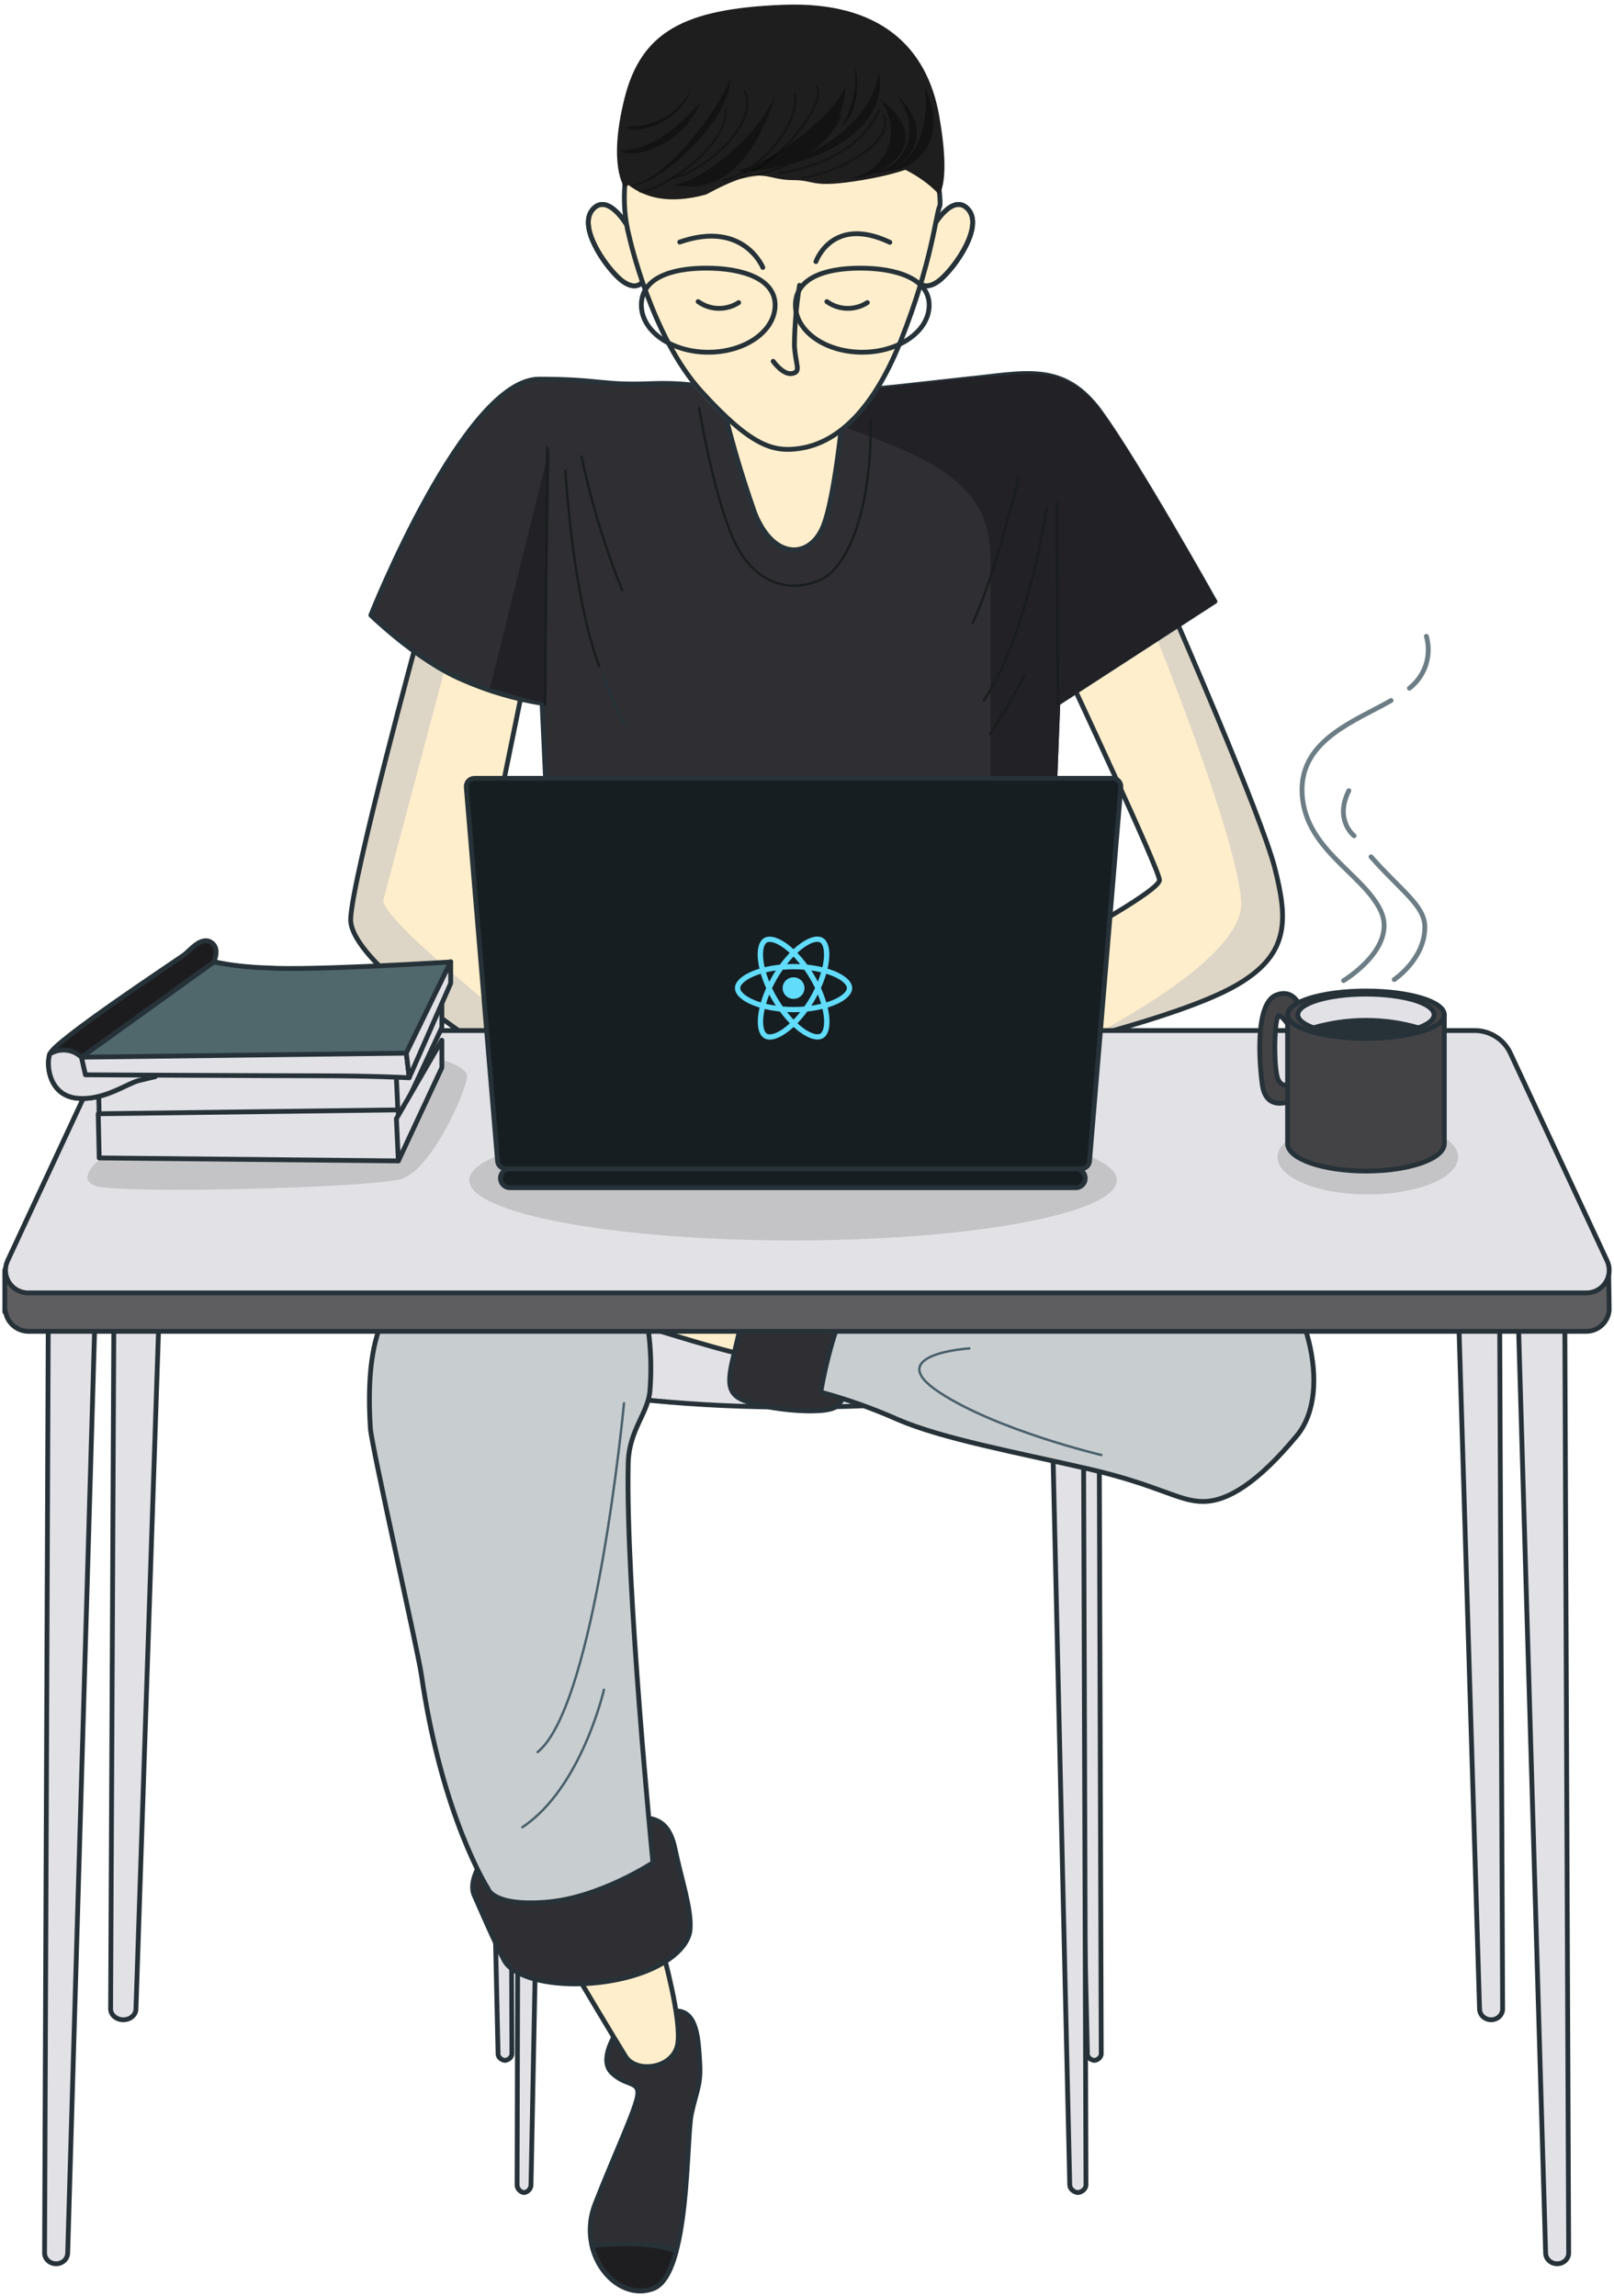 <svg width="336" height="478" viewBox="0 0 336 478" fill="none" xmlns="http://www.w3.org/2000/svg">
<path d="M222.598 141.047C222.598 141.047 241.376 181.126 241.376 183.242C241.376 185.358 224.714 194.421 221.54 196.325C219.078 197.727 216.541 198.993 213.94 200.116L215.845 218.683C215.845 218.683 244.533 212.141 256.558 205.6C268.583 199.058 268.16 191.67 265.374 180.703C262.588 169.735 244.057 127.347 244.057 127.347L222.598 141.047Z" fill="#FFEECC"/>
<g style="mix-blend-mode:multiply" opacity="0.5">
<path d="M256.505 205.6C268.53 199.058 268.107 191.67 265.321 180.703C262.535 169.735 244.004 127.347 244.004 127.347L241.006 129.251L240.054 131.014C240.054 131.014 257.351 173.473 258.392 187.614C259.097 197.118 239.966 208.967 227.323 215.738C236.704 213.252 249.47 209.426 256.505 205.6Z" fill="#BBBBBF"/>
</g>
<path d="M222.598 141.047C222.598 141.047 241.376 181.126 241.376 183.242C241.376 185.358 224.714 194.421 221.54 196.325C219.078 197.727 216.541 198.993 213.94 200.116L215.845 218.683C215.845 218.683 244.533 212.141 256.558 205.6C268.583 199.058 268.16 191.67 265.374 180.703C262.588 169.735 244.057 127.347 244.057 127.347L222.598 141.047Z" stroke="#263238" stroke-linecap="round" stroke-linejoin="round"/>
<path d="M87.11 132.196C87.11 132.196 73.41 182.395 73.004 191.264C72.599 200.134 100.211 217.625 101.216 218.683C102.221 219.741 99.647 188.179 99.647 188.179L109.01 142.334L87.11 132.196Z" fill="#FFEECC"/>
<g style="mix-blend-mode:multiply" opacity="0.5">
<path d="M93.388 136.304L93.088 134.946L87.11 132.196C87.11 132.196 73.41 182.395 73.004 191.264C72.599 200.134 100.211 217.625 101.216 218.683C101.622 219.106 101.463 214.381 101.128 208.544C92.911 201.579 81.115 191.776 79.74 187.65" fill="#BBBBBF"/>
</g>
<path d="M87.11 132.196C87.11 132.196 73.41 182.395 73.004 191.264C72.599 200.134 100.211 217.625 101.216 218.683C102.221 219.741 99.647 188.179 99.647 188.179L109.01 142.334L87.11 132.196Z" stroke="#263238" stroke-linecap="round" stroke-linejoin="round"/>
<path d="M151.451 81.767C151.451 81.767 145.815 79.457 135.5 79.88C125.185 80.303 125.038 78.946 112.219 78.946C96.685 78.946 77.201 128.087 77.201 128.087C77.201 128.087 86.899 137.591 96.403 141.594C101.66 143.897 107.188 145.526 112.854 146.443L114.335 178.728H218.966L220.217 146.443L252.926 125.231C252.926 125.231 236.88 96.543 229.087 85.787C221.293 75.031 213 77.826 201 78.946C201 78.946 201.184 78.946 187 80.5C180 81.267 172.605 81.707 167.056 79.88C167.056 79.88 160.32 74.273 151.451 81.767Z" fill="#2F2F33" stroke="#263238" stroke-linecap="round" stroke-linejoin="round"/>
<path fill-rule="evenodd" clip-rule="evenodd" d="M113.5 146.5L114.453 93L102 143.3L113.5 146.5Z" fill="#212126"/>
<path fill-rule="evenodd" clip-rule="evenodd" d="M206.192 178.862V116C206.192 100.05 192.708 95.107 174.722 88.514C168.465 86.22 161.662 83.727 154.692 80.5L154 80.363C161.833 75.258 167.547 80.015 167.547 80.015C173.097 81.842 180 81.25 186 80.5C194 79.5 204 78.5 204 78.5C205.453 78.424 206.878 78.292 208.277 78.164C216.023 77.451 222.977 76.811 229.578 85.922C237.371 96.677 253.417 125.365 253.417 125.365L220.709 146.577L219.457 178.862H206.192Z" fill="#212126"/>
<path d="M113.912 93.158L113.489 146.743" stroke="#1A1D1E" stroke-width="0.5" stroke-linecap="round" stroke-linejoin="round"/>
<path d="M117.703 98.024C117.703 98.024 119.184 124.173 124.756 138.737" stroke="#1A1D1E" stroke-width="0.5" stroke-linecap="round" stroke-linejoin="round"/>
<path d="M125.725 140.836C126.929 144.39 128.408 147.845 130.151 151.168" stroke="#263238" stroke-width="0.5" stroke-linecap="round" stroke-linejoin="round"/>
<path d="M121.07 95.062C123.072 104.57 125.898 113.886 129.516 122.903" stroke="#1A1D1E" stroke-width="0.5" stroke-linecap="round" stroke-linejoin="round"/>
<path d="M212.019 99.699C212.019 99.699 206.958 120.382 202.515 129.674" stroke="#1A1D1E" stroke-width="0.5" stroke-linecap="round" stroke-linejoin="round"/>
<path d="M220.217 146.531L220.006 104.76" stroke="#1A1D1E" stroke-width="0.5" stroke-linecap="round" stroke-linejoin="round"/>
<path d="M217.908 105.606C217.908 105.606 214.099 132.055 204.824 145.896" stroke="#1A1D1E" stroke-width="0.5" stroke-linecap="round" stroke-linejoin="round"/>
<path d="M213.27 140.624C213.27 140.624 209.039 148.647 206.094 152.861" stroke="#1A1D1E" stroke-width="0.5" stroke-linecap="round" stroke-linejoin="round"/>
<path d="M145.544 84.941C145.544 84.941 148.506 103.085 152.721 112.359C156.935 121.634 164.323 123.538 170.653 120.805C176.983 118.072 181.62 104.548 181.232 87.304" stroke="#1A1D1E" stroke-width="0.5" stroke-linecap="round" stroke-linejoin="round"/>
<path d="M130.574 46.961C130.574 46.961 126.554 40.014 123.398 43.593C120.242 47.172 125.937 55.407 129.093 58.14C132.249 60.873 134.577 59.197 134.383 56.253C134.189 53.308 130.574 46.961 130.574 46.961Z" fill="#FFEECC" stroke="#263238" stroke-linecap="round" stroke-linejoin="round"/>
<path d="M130.574 46.961C130.574 46.961 126.554 40.014 123.398 43.593C120.242 47.172 125.937 55.407 129.093 58.14C132.249 60.873 134.577 59.197 134.383 56.253C134.189 53.308 130.574 46.961 130.574 46.961Z" stroke="#263238" stroke-linecap="round" stroke-linejoin="round"/>
<path d="M194.386 46.961C194.386 46.961 198.389 40.014 201.562 43.593C204.736 47.172 199.023 55.407 195.867 58.14C192.711 60.873 190.366 59.197 190.577 56.253C190.789 53.308 194.386 46.961 194.386 46.961Z" fill="#FFEECC" stroke="#263238" stroke-linecap="round" stroke-linejoin="round"/>
<path d="M194.386 46.961C194.386 46.961 198.389 40.014 201.562 43.593C204.736 47.172 199.023 55.407 195.867 58.14C192.711 60.873 190.366 59.197 190.577 56.253C190.789 53.308 194.386 46.961 194.386 46.961Z" stroke="#263238" stroke-linecap="round" stroke-linejoin="round"/>
<path d="M149.547 80.303C151.538 89.307 154.076 98.181 157.146 106.876C160.955 116.362 168.114 116.362 171.076 110.243C174.038 104.125 175.925 81.326 175.925 81.326C175.925 81.326 156.088 84.094 149.547 80.303Z" fill="#FFEECC" stroke="#263238" stroke-linecap="round" stroke-linejoin="round"/>
<path d="M130.997 49.288C130.997 49.288 135.423 70.592 145.809 82C156.194 93.408 160.973 94.198 166.492 93.369C172.01 92.54 180.401 89.553 187 70.5C195.217 55.583 194.915 44.087 195.603 43.029C196.29 41.971 193.839 20.882 182.096 11.802C170.353 2.721 157.199 -1.264 145.809 8.645C134.418 18.555 127.189 34.724 130.997 49.288Z" fill="#FFEECC"/>
<path d="M130.997 49.288C130.997 49.288 135.615 70.092 146 81.5C156.385 92.908 160.973 94.198 166.492 93.369C172.01 92.54 180.5 88.5 187.5 71C194.1 54.5 194.915 44.087 195.603 43.029C196.29 41.971 193.839 20.882 182.096 11.802C170.353 2.721 157.199 -1.264 145.809 8.645C134.418 18.555 127.189 34.724 130.997 49.288Z" stroke="#263238" stroke-linecap="round" stroke-linejoin="round"/>
<path d="M166.439 59.409C165.785 63.528 165.431 67.688 165.381 71.858C165.592 76.072 166.862 77.341 164.957 77.764C163.053 78.188 160.955 75.225 160.955 75.225" stroke="#263238" stroke-linecap="round" stroke-linejoin="round"/>
<path d="M145.333 62.795C146.555 63.677 148.015 64.17 149.523 64.208C151.03 64.246 152.514 63.827 153.778 63.006" stroke="#263238" stroke-linecap="round" stroke-linejoin="round"/>
<path d="M172.134 62.795C173.353 63.676 174.811 64.168 176.315 64.206C177.819 64.243 179.3 63.825 180.562 63.006" stroke="#263238" stroke-linecap="round" stroke-linejoin="round"/>
<path d="M158.804 55.689C158.804 55.689 154.784 45.762 141.506 50.399" stroke="#263238" stroke-linecap="round" stroke-linejoin="round"/>
<path d="M169.859 54.472C169.859 54.472 173.227 44.757 185.252 50.452" stroke="#263238" stroke-linecap="round" stroke-linejoin="round"/>
<path d="M161.36 63.517C161.36 68.948 155.136 73.339 147.448 73.339C139.761 73.339 133.519 68.948 133.519 63.517C133.519 58.087 139.338 55.83 147.025 55.83C154.713 55.83 161.36 58.104 161.36 63.517Z" stroke="#263238" stroke-linecap="round" stroke-linejoin="round"/>
<path d="M193.434 63.517C193.434 68.948 187.192 73.339 179.504 73.339C171.816 73.339 165.592 68.948 165.592 63.517C165.592 58.087 171.393 55.83 179.081 55.83C186.769 55.83 193.434 58.104 193.434 63.517Z" stroke="#263238" stroke-linecap="round" stroke-linejoin="round"/>
<path d="M23.926 226.854L23.026 418.271C23.026 418.874 23.305 419.453 23.801 419.879C24.297 420.305 24.97 420.545 25.672 420.545C26.357 420.545 27.014 420.316 27.505 419.906C27.996 419.496 28.281 418.938 28.3 418.35L34.66 227.123L23.926 226.854Z" fill="#E1E1E6" stroke="#263238" stroke-linecap="round" stroke-linejoin="round"/>
<path d="M10.062 271.308L9.277 469.077C9.275 469.376 9.335 469.672 9.455 469.949C9.575 470.225 9.753 470.477 9.976 470.688C10.2 470.9 10.466 471.067 10.759 471.18C11.052 471.294 11.366 471.351 11.683 471.349C12.304 471.35 12.901 471.123 13.35 470.717C13.798 470.311 14.063 469.757 14.089 469.171L19.853 271.56L10.062 271.308Z" fill="#E1E1E6" stroke="#263238" stroke-linecap="round" stroke-linejoin="round"/>
<path d="M311.994 226.854L312.814 418.271C312.816 418.569 312.756 418.865 312.637 419.14C312.517 419.416 312.341 419.667 312.119 419.878C311.897 420.089 311.632 420.257 311.341 420.372C311.049 420.486 310.737 420.545 310.421 420.545C309.796 420.545 309.195 420.317 308.746 419.907C308.296 419.498 308.033 418.939 308.011 418.35L302.238 227.123L311.994 226.854Z" fill="#E1E1E6" stroke="#263238" stroke-linecap="round" stroke-linejoin="round"/>
<path d="M325.744 271.308L326.563 469.077C326.565 469.376 326.504 469.672 326.384 469.949C326.264 470.225 326.087 470.477 325.863 470.688C325.639 470.9 325.373 471.067 325.08 471.18C324.787 471.294 324.474 471.351 324.157 471.349C323.538 471.349 322.942 471.123 322.496 470.716C322.051 470.31 321.789 469.756 321.768 469.171L315.987 271.56L325.744 271.308Z" fill="#E1E1E6" stroke="#263238" stroke-linecap="round" stroke-linejoin="round"/>
<path d="M108.106 279.775L107.646 454.66C107.596 455.097 107.718 455.535 107.987 455.884C108.256 456.233 108.65 456.465 109.088 456.531C109.514 456.472 109.903 456.254 110.173 455.921C110.444 455.588 110.577 455.166 110.545 454.739L113.981 279.98L108.106 279.775Z" fill="#E1E1E6" stroke="#263238" stroke-linecap="round" stroke-linejoin="round"/>
<path d="M228.75 273.425L229.254 427.426C229.297 427.799 229.17 428.171 228.899 428.466C228.628 428.762 228.235 428.957 227.8 429.012C227.366 428.957 226.974 428.761 226.706 428.465C226.439 428.17 226.316 427.797 226.364 427.426L222.916 273.552L228.75 273.425Z" fill="#E1E1E6" stroke="#263238" stroke-linecap="round" stroke-linejoin="round"/>
<path d="M106.066 273.425L106.57 427.426C106.613 427.799 106.486 428.171 106.215 428.466C105.944 428.762 105.551 428.957 105.116 429.012C104.682 428.957 104.29 428.761 104.022 428.465C103.755 428.17 103.632 427.797 103.68 427.426L100.232 273.552L106.066 273.425Z" fill="#E1E1E6" stroke="#263238" stroke-linecap="round" stroke-linejoin="round"/>
<path d="M225.503 279.775L226.076 454.66C226.135 455.097 225.992 455.535 225.679 455.884C225.365 456.233 224.905 456.465 224.395 456.531C223.899 456.469 223.448 456.25 223.133 455.918C222.818 455.586 222.662 455.165 222.695 454.739L218.686 279.98L225.503 279.775Z" fill="#E1E1E6" stroke="#263238" stroke-linecap="round" stroke-linejoin="round"/>
<path d="M165.706 293C207.93 293 242.158 285.227 242.158 275.638C242.158 266.049 207.93 258.276 165.706 258.276C123.483 258.276 89.255 266.049 89.255 275.638C89.255 285.227 123.483 293 165.706 293Z" fill="#E1E1E6" stroke="#263238" stroke-linecap="round" stroke-linejoin="round"/>
<path d="M128.477 423.018C128.477 423.018 124.474 428.72 127.343 431.554C130.212 434.388 133.064 433.261 132.772 436.112C132.48 438.963 127.91 448.626 123.907 458.869C119.904 469.112 128.202 479.355 135.933 476.521C143.664 473.687 142.805 445.212 143.939 440.09C145.073 434.969 145.949 434.115 145.657 429.284C145.365 424.452 145.09 419.331 141.362 418.75C137.634 418.17 130.195 421.038 128.477 423.018Z" fill="#2F2F33" stroke="#263238" stroke-linecap="round" stroke-linejoin="round"/>
<path d="M140.761 468.668C135.607 466.722 127.704 467.115 123.254 467.559C124.749 473.995 130.47 478.519 135.933 476.521C138.218 475.685 139.713 472.646 140.761 468.668Z" fill="#1E1E21" stroke="#263238" stroke-linecap="round" stroke-linejoin="round"/>
<path d="M119.612 410.505C119.612 410.505 127.91 424.452 130.195 428.14C132.48 431.827 140.228 430.701 141.087 425.579C141.946 420.458 137.926 406.237 137.926 406.237L120.746 410.505H119.612Z" fill="#FFEECC" stroke="#263238" stroke-linecap="round" stroke-linejoin="round"/>
<path d="M99.855 388.312C99.855 388.312 97.553 392.016 98.704 394.577C99.855 397.138 102.999 404.53 105.009 408.234C107.019 411.939 116.176 414.21 126.759 412.502C137.342 410.795 143.372 405.947 143.664 401.679C143.956 397.411 141.946 391.726 140.503 384.897C139.06 378.069 135.349 378.359 130.195 378.359C125.041 378.359 104.15 384.334 99.855 388.312Z" fill="#2F2F33" stroke="#263238" stroke-linecap="round" stroke-linejoin="round"/>
<path d="M130.779 304.66C130.934 297.661 135.005 294.212 135.315 289.415C135.799 283.073 135.272 276.695 133.751 270.516L125.917 259.881C103.377 260.171 87.227 260.547 86.97 260.632C86.111 260.905 85.526 265.753 84.96 269.731C84.96 269.731 75.39 270.943 77.108 297.404C77.349 301.092 87.004 343.754 87.708 348.62C92.004 378.342 101.573 393.228 101.573 393.228C101.573 393.228 102.432 396.933 113.599 396.079C124.766 395.226 135.933 387.834 135.933 387.834C135.933 387.834 130.195 329.977 130.779 304.66Z" fill="#C8CDD0" stroke="#263238" stroke-linecap="round" stroke-linejoin="round"/>
<path d="M104.425 270.516C111.966 270.902 119.449 272.046 126.759 273.931C136.5 276.782 153.68 282.467 157.683 282.467C161.686 282.467 160.552 267.665 160.552 264.832C160.552 261.998 109.012 260.273 102.707 260.273C96.402 260.273 104.425 270.516 104.425 270.516Z" fill="#FFEECC" stroke="#263238" stroke-linecap="round" stroke-linejoin="round"/>
<path d="M160.552 264.832C160.552 264.832 155.965 267.102 154.247 275.638C152.529 284.174 150.244 288.732 153.68 291.003C157.116 293.273 172.012 294.98 174.296 292.71C176.581 290.439 182.887 279.052 184.038 271.66C185.189 264.268 160.552 264.832 160.552 264.832Z" fill="#2F2F33" stroke="#263238" stroke-linecap="round" stroke-linejoin="round"/>
<path d="M180.018 267.665C177.355 270.702 175.228 274.166 173.73 277.908C172.515 281.826 171.557 285.818 170.861 289.859C176.342 291.352 181.7 293.258 186.89 295.561C196.064 299.538 211.526 302.389 226.404 305.804C241.282 309.218 245.302 312.632 250.456 312.632C255.61 312.632 261.916 308.638 269.939 298.975C277.962 289.312 271.073 268.809 263.067 262.544C255.061 256.279 212.093 251.174 206.372 252.881C200.651 254.589 180.018 267.665 180.018 267.665Z" fill="#C8CDD0" stroke="#263238" stroke-linecap="round" stroke-linejoin="round"/>
<path d="M129.903 292.181C129.903 292.181 123.993 355.022 111.932 364.804" stroke="#49606B" stroke-width="0.5" stroke-linecap="round" stroke-linejoin="round"/>
<path d="M125.728 351.829C125.728 351.829 121.038 372.315 108.737 380.459" stroke="#49606B" stroke-width="0.5" stroke-linecap="round" stroke-linejoin="round"/>
<path d="M201.785 280.76C201.785 280.76 183.454 281.903 195.48 289.859C207.506 297.814 229.273 302.953 229.273 302.953" stroke="#49606B" stroke-width="0.5" stroke-linecap="round" stroke-linejoin="round"/>
<path d="M334.863 263.466L328.678 257.934L314.384 227.205C313.706 225.807 312.641 224.63 311.315 223.811C309.988 222.991 308.455 222.564 306.893 222.579H29.261C27.697 222.561 26.16 222.987 24.83 223.806C23.5 224.626 22.433 225.805 21.754 227.205L3.938 265.48L1 264.405V273.162L1.137 273.06C1.312 274.228 1.909 275.294 2.817 276.057C3.724 276.82 4.88 277.23 6.068 277.208H330.069C331.321 277.237 332.535 276.781 333.455 275.937C334.375 275.093 334.929 273.927 335 272.684L334.863 263.466Z" fill="#5E5E61" stroke="#263238" stroke-linecap="round" stroke-linejoin="round"/>
<path d="M330.069 269.202H6.068C5.266 269.234 4.469 269.062 3.751 268.704C3.034 268.346 2.419 267.812 1.966 267.154C1.513 266.495 1.235 265.733 1.159 264.939C1.084 264.144 1.212 263.344 1.533 262.612L21.754 219.199C22.43 217.795 23.496 216.614 24.827 215.794C26.157 214.974 27.696 214.55 29.262 214.572H306.893C308.456 214.554 309.991 214.979 311.318 215.799C312.646 216.618 313.709 217.798 314.384 219.199L334.605 262.612C334.926 263.344 335.054 264.144 334.978 264.939C334.903 265.733 334.625 266.495 334.172 267.154C333.718 267.812 333.104 268.346 332.387 268.704C331.669 269.062 330.872 269.234 330.069 269.202Z" fill="#E1E1E6" stroke="#263238" stroke-linecap="round" stroke-linejoin="round"/>
<g style="mix-blend-mode:multiply" opacity="0.5">
<path d="M22.475 240.043C22.475 240.043 15.139 245.045 19.726 246.872C24.314 248.699 77.04 247.333 83.465 245.506C89.89 243.68 97.209 226.83 97.209 224.098C97.209 221.367 87.966 219.403 84.564 219.25C81.163 219.096 36.219 221.811 36.219 221.811L22.475 240.043Z" fill="#A8A8A8"/>
</g>
<g style="mix-blend-mode:multiply" opacity="0.5">
<path d="M284.748 248.699C295.128 248.699 303.543 245.229 303.543 240.948C303.543 236.668 295.128 233.197 284.748 233.197C274.368 233.197 265.953 236.668 265.953 240.948C265.953 245.229 274.368 248.699 284.748 248.699Z" fill="#A8A8A8"/>
</g>
<g style="mix-blend-mode:multiply" opacity="0.5">
<path d="M165.088 258.276C202.311 258.276 232.486 252.666 232.486 245.745C232.486 238.825 202.311 233.215 165.088 233.215C127.865 233.215 97.69 238.825 97.69 245.745C97.69 252.666 127.865 258.276 165.088 258.276Z" fill="#A8A8A8"/>
</g>
<path d="M271.004 210.458C271.004 210.458 269.767 205.558 265.661 207.197C261.555 208.836 261.967 219.66 262.775 225.788C263.582 231.917 269.148 229.049 269.148 229.049V225.379C269.148 225.379 267.104 227.001 266.073 224.764C265.042 222.528 265.249 211.277 266.279 211.482C267.31 211.687 269.355 215.153 269.355 215.153C269.355 215.153 269.973 214.76 271.004 210.458Z" fill="#434346" stroke="#263238" stroke-linecap="round" stroke-linejoin="round"/>
<path d="M268.049 211.277V238.114C268.049 241.272 275.35 243.833 284.37 243.833C293.389 243.833 300.674 241.272 300.674 238.114V211.277H268.049Z" fill="#434346" stroke="#263238" stroke-linecap="round" stroke-linejoin="round"/>
<path d="M300.674 211.277C300.674 214.009 293.372 216.211 284.37 216.211C275.367 216.211 268.049 214.009 268.049 211.277C268.049 208.546 275.35 206.344 284.37 206.344C293.389 206.344 300.674 208.563 300.674 211.277Z" fill="#434346" stroke="#263238" stroke-linecap="round" stroke-linejoin="round"/>
<path d="M298.543 211.277C298.543 213.65 292.187 215.562 284.37 215.562C276.553 215.562 270.179 213.65 270.179 211.277C270.179 208.904 276.536 206.992 284.37 206.992C292.204 206.992 298.543 208.904 298.543 211.277Z" fill="#E1E1E6" stroke="#263238" stroke-linecap="round" stroke-linejoin="round"/>
<path d="M273.426 214.009C280.567 216.08 288.155 216.08 295.297 214.009C288.155 211.938 280.567 211.938 273.426 214.009Z" fill="#263238" stroke="#263238" stroke-linecap="round" stroke-linejoin="round"/>
<path d="M20.448 223.535L20.654 232.719L82.932 233.334V222.715L20.448 223.535Z" fill="#E1E1E6" stroke="#263238" stroke-linecap="round" stroke-linejoin="round"/>
<path d="M82.932 233.334L91.986 213.941V208.222L82.52 224.559L82.932 233.334Z" fill="#E1E1E6" stroke="#263238" stroke-linecap="round" stroke-linejoin="round"/>
<path d="M20.448 231.9L20.654 241.102L82.932 241.716V231.098L20.448 231.9Z" fill="#E1E1E6" stroke="#263238" stroke-linecap="round" stroke-linejoin="round"/>
<path d="M82.932 241.716L91.986 222.306V216.587L82.52 232.924L82.932 241.716Z" fill="#E1E1E6" stroke="#263238" stroke-linecap="round" stroke-linejoin="round"/>
<path d="M44.5 200.249C44.5 200.249 45.943 197.398 43.882 196.169C41.82 194.94 39.569 197.876 38.333 198.815C37.096 199.754 11.205 216.791 10.38 219.455C9.556 222.118 10.38 227.991 15.93 228.639C21.479 229.288 26.41 225.583 28.884 224.969C31.357 224.354 32.319 224.149 32.319 224.149L49.379 201.273L44.5 200.249Z" fill="#1C1C1E" stroke="#263238" stroke-linecap="round" stroke-linejoin="round"/>
<path d="M15.93 228.656C21.479 229.271 26.41 225.601 28.883 224.986C31.357 224.371 32.319 224.167 32.319 224.167L32.938 223.33L16.909 220.086C16.037 219.271 14.917 218.767 13.725 218.656C12.533 218.545 11.338 218.832 10.329 219.472C9.556 222.101 10.38 228.025 15.93 228.656Z" fill="#E1E1E6" stroke="#263238" stroke-linecap="round" stroke-linejoin="round"/>
<path d="M16.96 220.121H65.065C80.08 220.121 84.599 219.301 84.599 219.301L93.842 200.3C93.842 200.3 64.635 202.144 55.616 201.529C51.889 201.423 48.177 201.012 44.517 200.3L16.96 220.121Z" fill="#50676C" stroke="#263238" stroke-linecap="round" stroke-linejoin="round"/>
<path d="M16.96 220.121L17.785 223.791C17.785 223.791 56.836 223.996 67.109 223.996C77.383 223.996 85.2 224.406 85.2 224.406L84.582 219.284L16.96 220.121Z" fill="#E1E1E6" stroke="#263238" stroke-linecap="round" stroke-linejoin="round"/>
<path d="M85.2 224.354L93.824 204.739V200.249L84.581 219.25L85.2 224.354Z" fill="#E1E1E6" stroke="#263238" stroke-linecap="round" stroke-linejoin="round"/>
<path d="M223.947 247.299H106.177C105.916 247.301 105.657 247.252 105.416 247.154C105.174 247.057 104.954 246.912 104.769 246.73C104.584 246.547 104.437 246.33 104.336 246.091C104.236 245.851 104.184 245.595 104.184 245.336C104.184 245.076 104.236 244.82 104.336 244.58C104.437 244.341 104.584 244.124 104.769 243.941C104.954 243.759 105.174 243.614 105.416 243.517C105.657 243.419 105.916 243.37 106.177 243.372H223.947C224.207 243.37 224.465 243.419 224.706 243.517C224.947 243.615 225.165 243.759 225.349 243.942C225.533 244.125 225.679 244.342 225.777 244.582C225.876 244.821 225.925 245.077 225.923 245.336C225.925 245.594 225.876 245.85 225.777 246.09C225.679 246.329 225.533 246.546 225.349 246.729C225.165 246.912 224.947 247.056 224.706 247.154C224.465 247.252 224.207 247.301 223.947 247.299Z" fill="#161E22" stroke="#263238" stroke-linecap="round" stroke-linejoin="round"/>
<path d="M225.081 243.338H105.301C104.863 243.339 104.441 243.173 104.121 242.875C103.802 242.576 103.609 242.168 103.583 241.733L97.072 163.971C97.042 163.731 97.065 163.487 97.138 163.255C97.211 163.024 97.333 162.81 97.496 162.63C97.658 162.449 97.858 162.304 98.081 162.206C98.304 162.108 98.546 162.058 98.79 162.059H231.61C231.854 162.058 232.095 162.108 232.318 162.206C232.542 162.304 232.741 162.449 232.904 162.63C233.066 162.81 233.188 163.024 233.261 163.255C233.334 163.487 233.357 163.731 233.328 163.971L226.816 241.733C226.79 242.171 226.595 242.582 226.272 242.881C225.949 243.179 225.522 243.343 225.081 243.338Z" fill="#161E22" stroke="#263238" stroke-linecap="round" stroke-linejoin="round"/>
<path d="M293.407 143.298C295.244 141.873 296.535 139.867 297.066 137.613C297.452 135.922 297.411 134.162 296.946 132.491" stroke="#6C7D85" stroke-linecap="round" stroke-linejoin="round"/>
<path d="M279.697 204.176C279.697 204.176 291.122 197.347 287.394 189.545C283.666 181.743 271.055 176.571 271.055 164.415C271.055 153.933 282.274 150.058 289.593 145.858" stroke="#6C7D85" stroke-linecap="round" stroke-linejoin="round"/>
<path d="M290.246 203.954C290.246 203.954 296.619 199.737 296.619 193.045C296.619 188.555 291.792 185.619 285.418 178.397" stroke="#6C7D85" stroke-linecap="round" stroke-linejoin="round"/>
<path d="M281.897 174.027C281.897 174.027 277.72 170.766 280.797 164.637" stroke="#6C7D85" stroke-linecap="round" stroke-linejoin="round"/>
<path fill-rule="evenodd" clip-rule="evenodd" d="M172.277 201.687C175.381 202.625 177.405 204.138 177.405 205.735C177.405 207.327 175.391 208.84 172.306 209.779C173.028 212.894 172.714 215.375 171.317 216.171C170.988 216.358 170.61 216.446 170.192 216.446C168.824 216.446 167.033 215.493 165.223 213.832C163.412 215.503 161.621 216.466 160.253 216.466C159.835 216.466 159.457 216.377 159.134 216.19C157.731 215.395 157.412 212.908 158.129 209.784C155.025 208.845 153 207.332 153 205.735C153 204.143 155.015 202.635 158.109 201.692C157.388 198.577 157.701 196.096 159.099 195.3C159.427 195.113 159.805 195.025 160.223 195.025V195.02C161.591 195.02 163.382 195.973 165.193 197.633C167.004 195.963 168.794 195 170.162 195V195.005C170.573 195.006 170.95 195.094 171.272 195.28C172.675 196.076 172.993 198.562 172.277 201.687ZM170.157 196.096C169.123 196.098 167.603 196.914 165.984 198.4C166.685 199.122 167.382 199.948 168.053 200.856C169.172 200.974 170.237 201.156 171.212 201.392C171.322 200.896 171.411 200.409 171.466 199.948C171.695 198.071 171.401 196.612 170.725 196.228C170.57 196.145 170.386 196.101 170.157 196.101V196.096ZM164.402 198.405C162.78 196.926 161.253 196.115 160.223 196.115V196.12C159.994 196.12 159.8 196.16 159.651 196.248C158.979 196.636 158.691 198.095 158.925 199.972C158.984 200.429 159.069 200.906 159.183 201.397C160.158 201.156 161.223 200.974 162.347 200.856C163.009 199.948 163.705 199.127 164.402 198.405ZM170.257 204.399C170.516 203.745 170.744 203.092 170.929 202.458C170.277 202.301 169.595 202.173 168.889 202.07C169.133 202.443 169.376 202.827 169.605 203.22C169.839 203.613 170.053 204.006 170.257 204.399ZM167.451 209.568C167.864 208.983 168.262 208.354 168.65 207.691C169.023 207.047 169.366 206.389 169.68 205.73C169.366 205.072 169.023 204.419 168.645 203.775C168.257 203.117 167.854 202.493 167.441 201.908C166.705 201.849 165.954 201.815 165.203 201.815C164.447 201.815 163.695 201.849 162.954 201.913C162.541 202.497 162.143 203.126 161.755 203.79C161.382 204.433 161.034 205.092 160.726 205.75C161.039 206.408 161.382 207.062 161.76 207.705C162.148 208.364 162.551 208.988 162.964 209.572C163.7 209.631 164.452 209.666 165.203 209.666C165.959 209.666 166.71 209.631 167.451 209.568ZM170.943 209.007C170.754 208.369 170.526 207.71 170.257 207.052C170.053 207.445 169.839 207.843 169.61 208.236C169.381 208.634 169.138 209.022 168.894 209.4C169.605 209.297 170.292 209.165 170.943 209.007ZM163.83 210.722C164.287 211.297 164.75 211.823 165.213 212.294C165.67 211.823 166.133 211.297 166.581 210.722C166.128 210.747 165.665 210.757 165.198 210.757C164.735 210.757 164.277 210.742 163.83 210.722ZM159.472 209.012C160.124 209.17 160.805 209.297 161.512 209.4C161.268 209.027 161.029 208.644 160.795 208.251C160.561 207.858 160.348 207.465 160.144 207.072C159.885 207.725 159.656 208.379 159.472 209.012ZM166.571 200.748C166.113 200.174 165.65 199.648 165.188 199.176C164.73 199.648 164.268 200.174 163.82 200.748C164.272 200.724 164.735 200.714 165.203 200.714C165.665 200.714 166.123 200.729 166.571 200.748ZM160.79 203.234C161.019 202.836 161.263 202.448 161.507 202.07C160.795 202.173 160.109 202.306 159.457 202.458C159.646 203.097 159.875 203.755 160.144 204.414C160.348 204.021 160.561 203.628 160.79 203.234ZM154.104 205.735C154.104 206.507 155.244 207.479 157.005 208.221C157.437 208.403 157.905 208.57 158.397 208.722C158.676 207.764 159.044 206.767 159.502 205.745C159.039 204.718 158.666 203.716 158.383 202.753C157.9 202.905 157.432 203.067 157.005 203.249C155.244 203.986 154.104 204.964 154.104 205.735ZM158.94 211.523C158.711 213.4 159.004 214.859 159.681 215.242C159.83 215.326 160.019 215.37 160.243 215.375C161.278 215.375 162.8 214.559 164.422 213.071C163.72 212.348 163.024 211.523 162.352 210.614C161.233 210.496 160.168 210.314 159.193 210.078C159.084 210.575 158.994 211.061 158.94 211.523ZM170.754 215.223C171.426 214.834 171.715 213.375 171.481 211.498C171.426 211.041 171.336 210.565 171.222 210.069C170.247 210.309 169.182 210.491 168.058 210.609C167.397 211.518 166.7 212.339 166.004 213.061C167.625 214.54 169.153 215.35 170.182 215.35C170.411 215.35 170.605 215.311 170.754 215.223ZM172.018 208.718C172.5 208.565 172.968 208.403 173.396 208.221C175.157 207.484 176.296 206.507 176.301 205.735C176.301 204.964 175.162 203.991 173.401 203.249C172.963 203.067 172.496 202.9 172.003 202.748C171.724 203.706 171.356 204.703 170.899 205.725C171.361 206.752 171.734 207.755 172.018 208.718ZM167.471 205.735C167.471 206.975 166.453 207.981 165.198 207.981C163.942 207.981 162.924 206.975 162.924 205.735C162.924 204.495 163.942 203.49 165.198 203.49C166.453 203.49 167.471 204.495 167.471 205.735Z" fill="#61DCFB"/>
<path d="M130 20.5C126.5 34.5 130 39 130 39C149 28 183 27 195.5 40.5C195.5 40.5 198 38 195.5 24C193 10 183.4 0.2 163 1C142.6 1.8 133.5 6.5 130 20.5Z" fill="#1F1E1E"/>
<path d="M147 40.5C136 43.5 131.5 39 129.5 37.5C174.5 23 176 17.5 182.5 18C187.7 18.4 194.5 27.667 194.5 29C197 32 191.5 35.5 179.5 37.5C168.672 39.305 170 37.5 165 37.5C158.897 37.5 159 34 147 40.5Z" fill="#1F1E1E"/>
<path d="M162 36C167.333 35.5 179 32.2 183 23" stroke="black" stroke-opacity="0.25" stroke-width="0.5" stroke-linecap="round"/>
<path d="M167 37C172.333 36.5 186.5 30.5 184 24" stroke="black" stroke-opacity="0.25" stroke-width="0.5" stroke-linecap="round"/>
<path d="M154 37C159.333 36.5 171 33.2 175 24" stroke="black" stroke-opacity="0.25" stroke-width="0.5"/>
<path d="M150.5 37.5C155.833 37 166.5 27.5 165.5 19.5" stroke="black" stroke-opacity="0.25" stroke-width="0.5"/>
<path d="M133 40C138.333 39.5 152 30 151 22.5" stroke="black" stroke-opacity="0.25" stroke-width="0.5"/>
<path d="M130.167 26.434C132.375 28.338 142 25.5 144 18C143.242 20 140.129 26.306 130.167 26.434Z" fill="#131313"/>
<path d="M129.126 31.366C131.334 33.27 141.521 30.684 145.5 22C146.645 19.5 139.088 31.238 129.126 31.366Z" fill="#131313"/>
<path d="M175.287 26.072C176.868 25.405 179.463 20.318 178.067 14.269C177.664 12.527 179.366 19.573 175.287 26.072Z" fill="#131313"/>
<path d="M131.5 38.5C136.167 39.333 152 25.5 152 16.5C150 22.167 138.7 37.7 131.5 38.5Z" fill="#131313"/>
<path d="M161.636 19.221C155.103 40.457 144.581 39.318 140 38.5C146.841 37.74 158.827 27.138 161.636 19.221C161.759 18.822 161.88 18.415 162 18C161.905 18.398 161.783 18.806 161.636 19.221Z" fill="#131313"/>
<path d="M153 35.5C157.667 36.333 175.2 34.4 176 18C174 23.667 160.2 34.7 153 35.5Z" fill="#131313"/>
<path d="M160 34.5C164.667 35.333 185.5 29 183 15C181 27 167.2 33.7 160 34.5Z" fill="#131313"/>
<path d="M177 37C181.667 37.833 196.5 30.5 183 20.5C188.313 27 184.5 36 177 37Z" fill="#131313"/>
<path d="M182 35.934C185.64 36.789 197.029 29.763 186.5 19.5C192.5 27.5 187.849 34.907 182 35.934Z" fill="#131313"/>
<path d="M184 35.5C188.667 36.333 198.5 30.5 192.5 18C193.5 24.5 191.5 34.5 184 35.5Z" fill="#131313"/>
<path d="M140 37C145.333 36.5 158.5 26 155 19" stroke="black" stroke-opacity="0.25" stroke-width="0.5" stroke-linecap="round"/>
<path d="M155 36C160.333 35.5 172.5 22 170 18" stroke="black" stroke-opacity="0.25" stroke-width="0.5" stroke-linecap="round"/>
</svg>
